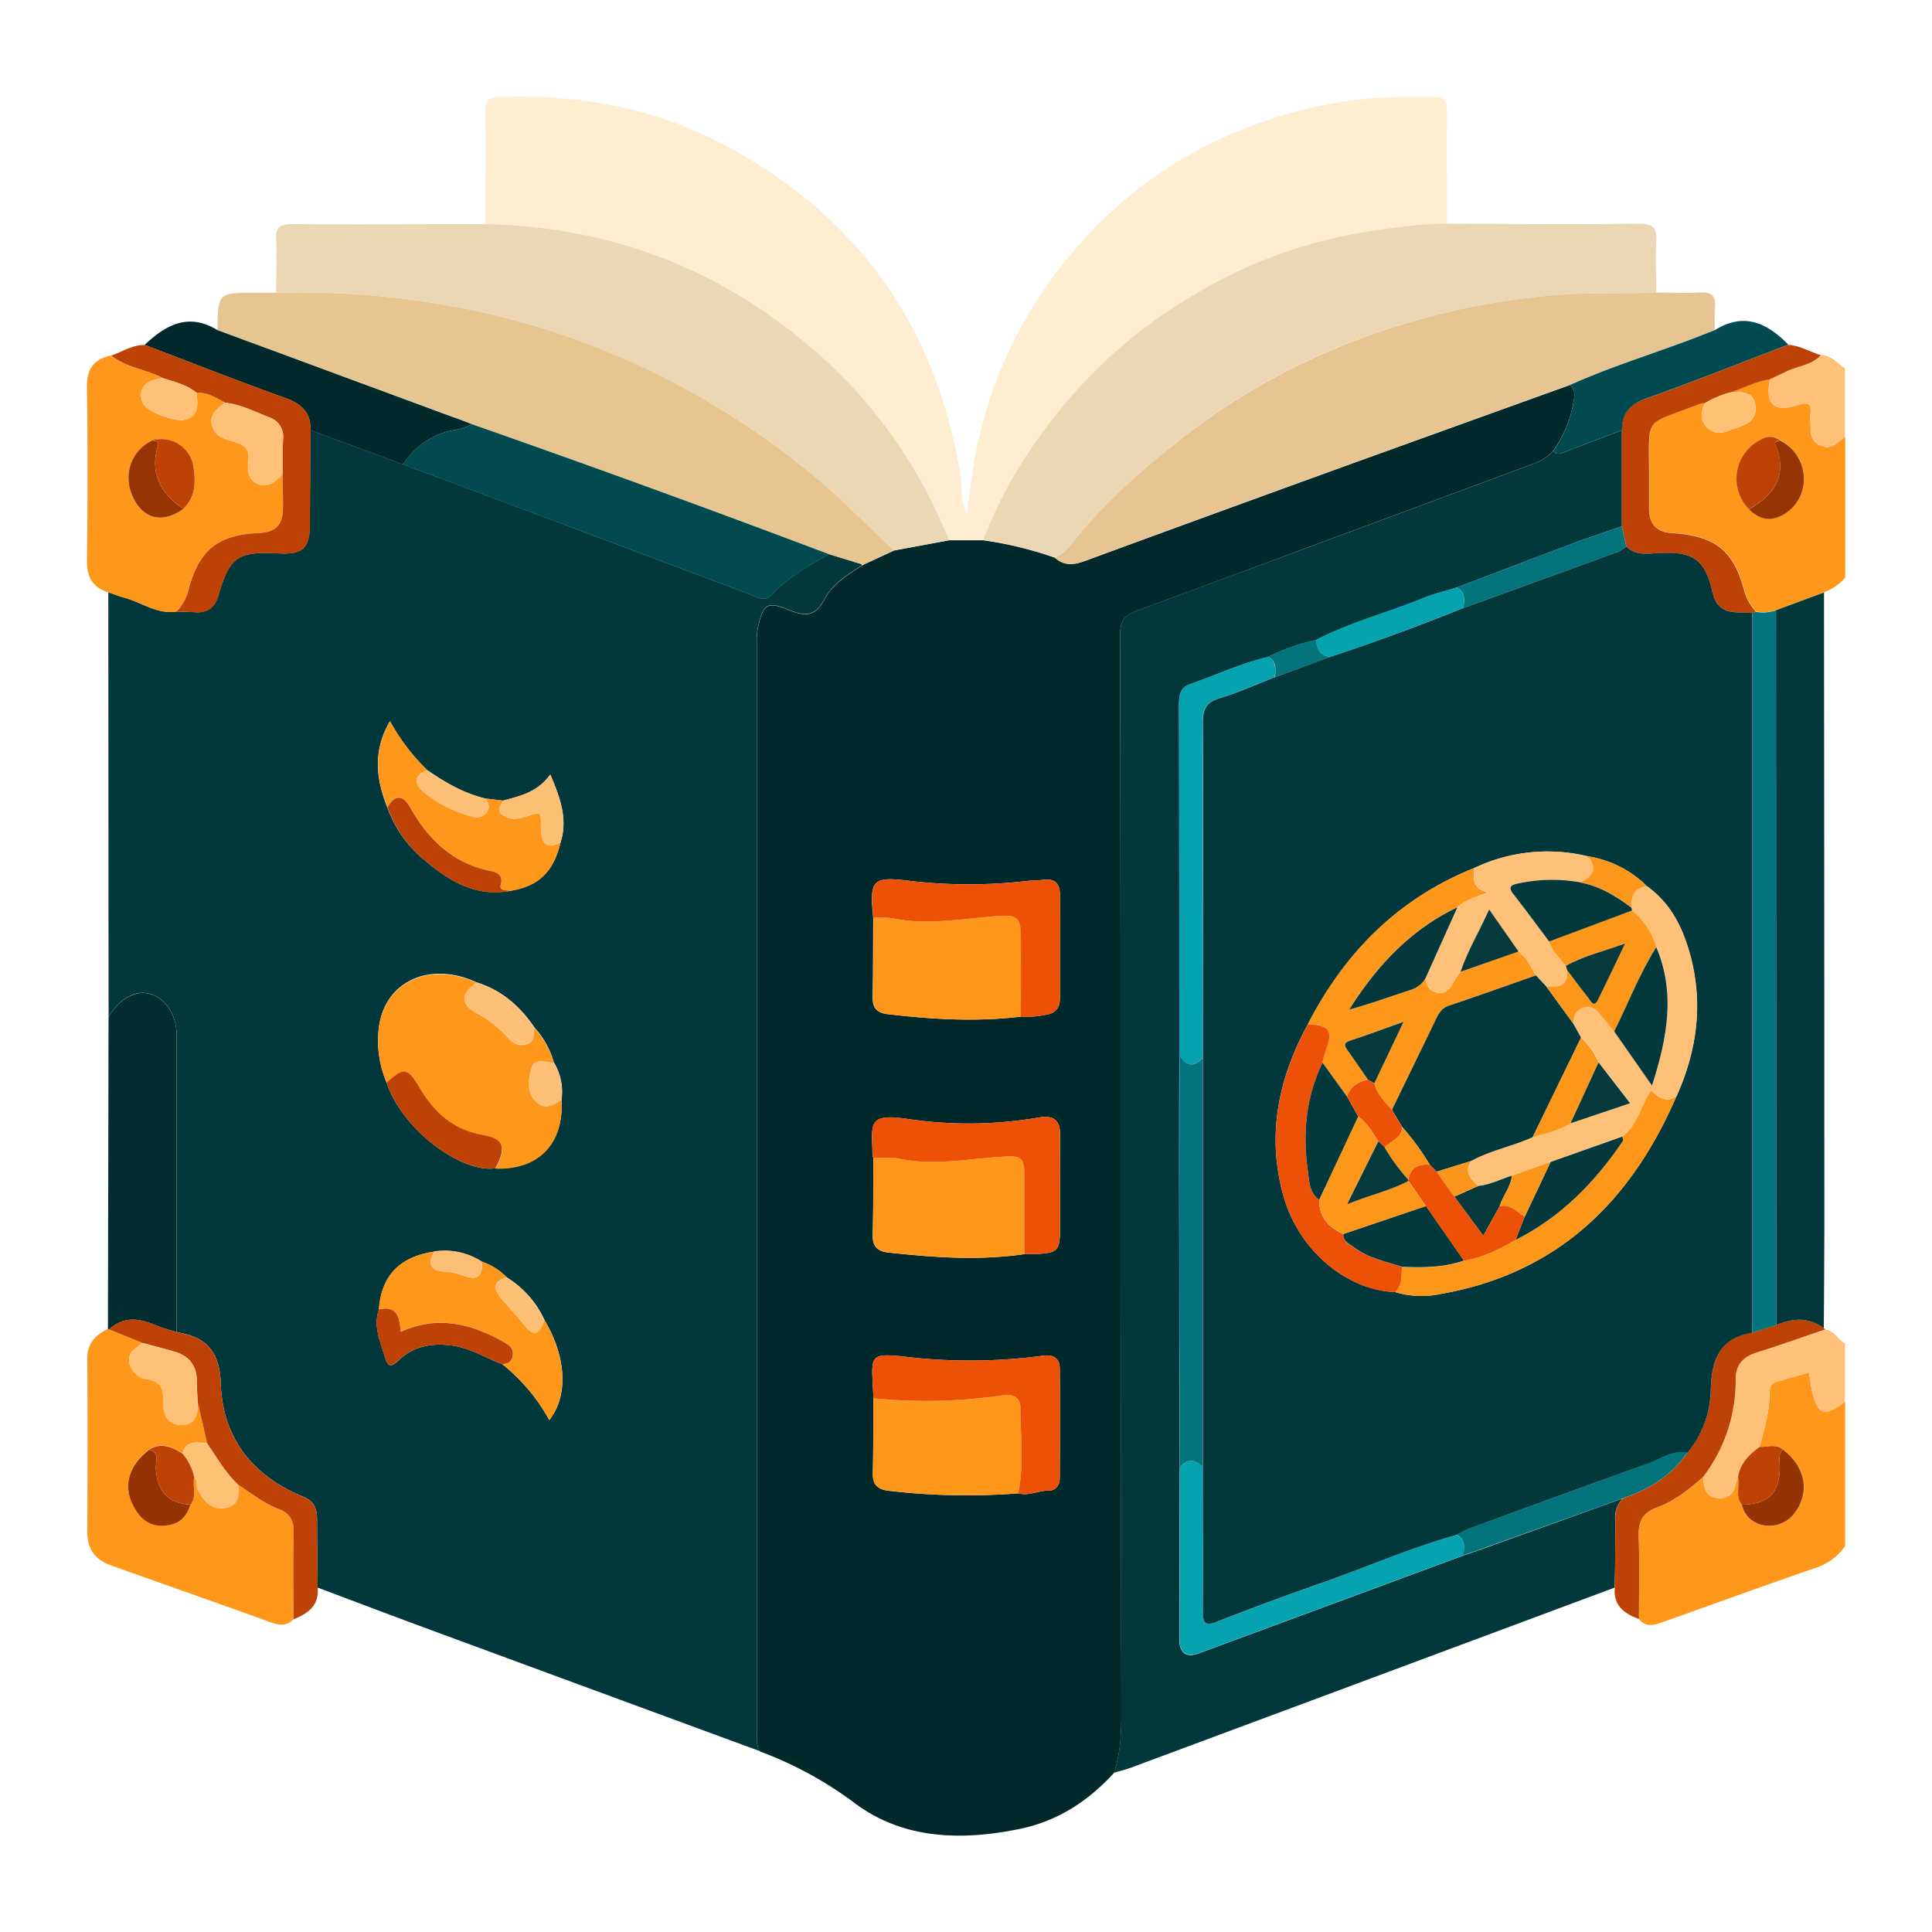 <svg xmlns="http://www.w3.org/2000/svg" viewBox="0 0 500 500"><defs><style>.cls-1{fill:none;}.cls-2{fill:#fe971a;}.cls-3{fill:#fec177;}.cls-4{fill:#02383c;}.cls-5{fill:#01282b;}.cls-6{fill:#feedd0;}.cls-7{fill:#ecd7b5;}.cls-8{fill:#e7c591;}.cls-9{fill:#e7c592;}.cls-10{fill:#022e30;}.cls-11{fill:#be4105;}.cls-12{fill:#014a4f;}.cls-13{fill:#04747c;}.cls-14{fill:#973404;}.cls-15{fill:#fec176;}.cls-16{fill:#963304;}.cls-17{fill:#be4206;}.cls-18{fill:#fdc076;}.cls-19{fill:#fcc075;}.cls-20{fill:#fdc075;}.cls-21{fill:#fcbf75;}.cls-22{fill:#ec5107;}.cls-23{fill:#05a3af;}.cls-24{fill:#05a3ae;}.cls-25{fill:#fd971a;}.cls-26{fill:#fc971b;}.cls-27{fill:#03383c;}.cls-28{fill:#04383c;}.cls-29{fill:#eb5208;}.cls-30{fill:#05393b;}.cls-31{fill:#06393c;}.cls-32{fill:#06393b;}.cls-33{fill:#fb961b;}.cls-34{fill:#f9961b;}.cls-35{fill:#fa951a;}</style></defs><g id="Livello_2" data-name="Livello 2"><g id="Livello_1-2" data-name="Livello 1"><path class="cls-1" d="M440.81,382.21v0l0,0Z"/><path class="cls-1" d="M419.77,387.88s.05.08.08.11l.19-.21h0Z"/><path class="cls-1" d="M223.11,146.32l.27-.17h0l-.46-.15Z"/><path class="cls-2" d="M470.89,115.19c-3-1.56-2.1-4.17-2.39-6.55-.23-1.91,1.4-5.34-3.32-3.78-6.14,2-8.45-.32-7.09-6.74h0c-3.5.52-6.6,2.19-9.89,3.32h0c2.73,0,5.64-.11,6.1,3.51s-2.05,4.85-4.9,5.8c-2.49.82-4.93,2.33-7.42.06-2.11-1.92-1.84-4.15-.78-6.46a2.77,2.77,0,0,0-.87,0c-15.17,5.92-13.42,2.73-13.49,18.58,0,3,0,5.89,0,8.84,0,3.9,2,5.92,6,6.16,11.1.68,16,4.52,18.67,15.09a13.85,13.85,0,0,0,3,5.25h0a10.55,10.55,0,0,0,5.17-.39l12.43-4.6h0a13.88,13.88,0,0,0,5.43-3.79V113.11C475.46,114.34,474,116.79,470.89,115.19Zm-8,17.05c-3.45,2.71-7,2.78-10.26-.5a11.25,11.25,0,0,1,1.31-16.86c2-1.45,4.21-2.72,6.74-.93h0C467.8,117.48,469.06,127.38,462.86,132.24Z"/><path class="cls-2" d="M468.18,355.23c-2.82.79-5.62,1.56-8.4,2.38-1.56.45-1.84,1.72-1.83,3.13,0,4.73-1.41,9.2-2.56,13.73,2.06,0,4.22-.87,6.08.71,6,4.59,7,11.22,2.88,16.51-3.94,5.07-12.21,3.91-13.55-2.28h0c-1.78-2.15-.49-4.72-1-7h0a15.08,15.08,0,0,0-.72,2,3.78,3.78,0,0,1-4.47,3.28c-3.38-.3-3.65-2.86-3.8-5.45h0c-3.63,3.29-7.5,6.29-12.1,8-3.69,1.37-4.74,3.74-4.61,7.49.25,7.1.07,14.21.07,21.32h0c1.94,2.27,4.16,1.46,6.43.65,13-4.64,25.94-9.34,39-13.84a14.85,14.85,0,0,0,7.93-5.76V362.75C471.34,367.49,469.68,366.17,468.18,355.23Z"/><path class="cls-3" d="M472.38,344.09h0c-5.95,2-11.88,4.08-17.86,6-3.4,1.07-5.29,3.29-5.3,6.72a40.9,40.9,0,0,1-8.4,25.41h0v0c.15,2.59.42,5.15,3.8,5.45a3.78,3.78,0,0,0,4.47-3.28,15.08,15.08,0,0,1,.72-2h0c.48-3.61,2.85-5.88,5.59-7.89h0c1.15-4.53,2.56-9,2.56-13.73,0-1.41.27-2.68,1.83-3.13,2.78-.82,5.58-1.59,8.4-2.38,1.5,10.94,3.16,12.26,9.29,7.52v-15.1C475.61,346.7,474.71,344.36,472.38,344.09Z"/><path class="cls-3" d="M471.3,91.86c-2.38,2.61-5.93,2.78-8.88,4.21l-4.33,2.05h0c-1.36,6.42,1,8.77,7.09,6.74,4.72-1.56,3.09,1.87,3.32,3.78.29,2.38-.61,5,2.39,6.55s4.57-.85,6.58-2.08V95.34c-1.94-1.36-3.53-3.35-6.16-3.49Z"/><path class="cls-4" d="M195.85,448.08q0-140.74,0-281.49a18.72,18.72,0,0,1,.25-4c1.39-6.35,2.39-7.12,8.26-4.69,4.3,1.78,6.75,1.46,9.16-3.07,2-3.74,5.9-6.2,9.58-8.54l-.19-.32-8.44-2.59c-5.18,3.06-10.47,5.93-14.65,10.46-2.09,2.27-4.49.39-6.57-.38-13.81-5.09-27.57-10.33-41.35-15.5q-23.78-8.91-47.57-17.78l-24-8.88c-.06,8.12-.1,16.25-.17,24.37,0,6.23-1.8,7.86-8,7.54-10.58-.56-12.71.8-15.61,10.75-1,3.27-2.79,4.67-6.07,4.48-1.62-.09-3.24-.12-4.86-.17h0c-4.85.74-8.72-2.23-13-3.47-1.55-.44-3.06-1-4.59-1.54h0l.07,109.94c2.75-4.72,6.88-7.05,10.68-6,4.08,1.11,6.93,5.48,6.94,10.65v76.84h0a1.78,1.78,0,0,0,.41.17c7.49,1.2,10.74,5.22,11,13.17.49,14.19,8.23,23.92,21.3,29.3,2.82,1.16,3.63,3,3.62,5.84,0,5.9.09,11.8.15,17.7h0c9.08,3.41,18.14,6.85,27.23,10.21q43.63,16.09,87.3,32.14C195.65,451.65,195.85,449.85,195.85,448.08Zm-53.7-80.57A47.71,47.71,0,0,0,130,353.06h0c-4.35-1.62-8.27-4.21-13.09-4.85-5.33-.71-10,.23-13.82,3.9-2,1.92-2.79,1.46-3.46-.87-1.17-4-3.09-8-1.56-12.32.63-8.76,5.31-13.67,14.35-15h0a17.7,17.7,0,0,1,12.28,2.61,16.49,16.49,0,0,1,6.52,4.11h0a25.18,25.18,0,0,1,9.71,11C146.57,351.2,147.16,361.19,142.15,367.51Zm-13.93-65.17h0c-8.77,1.31-24.11-9.92-28.14-22.11A27.59,27.59,0,0,1,98,266.39c1.22-12.2,13-17.87,25.34-12.16,6.46,2,11.27,6.16,15,11.71a22.44,22.44,0,0,1,5,9h0a14.52,14.52,0,0,1,2,9.52C145.94,295.92,139.42,302.73,128.22,302.34ZM145.07,218c-1.87,7.75-5.7,11.38-13.27,12.58a7,7,0,0,1-1.6.22c-8.11.85-14.49-3.26-20.38-8.25A31.14,31.14,0,0,1,100.25,209c-2.91-7.32-3.87-14.57.66-22.34a52.92,52.92,0,0,0,9.67,12.67c4.63,3.21,9.46,6,15,7.33l4.61.55c4.34-1.2,8.85-2.06,12.23-6.75C145,206.53,147,211.94,145.07,218Z"/><path class="cls-5" d="M289.91,163.91c0-3.67,1.64-4.85,4.44-5.89q24.09-8.88,48.14-17.84l54.77-20.32a11.19,11.19,0,0,0,4.7-3.2,29.9,29.9,0,0,0,5.24-12.49c.29-1.47.62-3.27-.89-4.53h0q-29.13,10.49-58.25,21-33.69,12.21-67.33,24.56c-2.9,1.07-5.37,1.27-7.75-.87a96.5,96.5,0,0,0-18.49-4.5h-8.9l-14.2,2.64-8,3.71h0l-.27.17c-3.68,2.34-7.59,4.8-9.58,8.54-2.41,4.53-4.86,4.85-9.16,3.07-5.87-2.43-6.87-1.66-8.26,4.69a18.72,18.72,0,0,0-.25,4q0,140.75,0,281.49c0,1.77-.2,3.57.88,5.16a97.81,97.81,0,0,1,24.74,13.56c12.46,9.17,27.36,9.53,42.29,6.49,9.86-2,17.81-7.18,24.51-14.51,1.74-5.18,1.93-10.4,1.92-15.92C290,349.88,290.05,256.89,289.91,163.91ZM235.71,228a130.48,130.48,0,0,0,30,0c1.47-.16,2.95-.14,4.42-.32,3.17-.37,4.21,1.27,4.2,4.15,0,8.72-.05,17.43,0,26.15,0,2.82-1,4.33-4,4.7a23,23,0,0,1-6.14.41c-11.5,1.43-23,.71-34.42-.62-3.07-.35-4-1.79-3.93-4.62.12-6.78.11-13.57.15-20.36h0C224.94,227.48,225.88,226.78,235.71,228Zm38.56,154.49c0,1.8-.93,3.28-2.88,3.27-2.66,0-5.16,1.46-7.87.71a172.75,172.75,0,0,1-33.49-.66c-2.82-.31-4.21-1.5-4.14-4.51.14-6.47.11-12.94.15-19.42h0c-.39-11.22-2-12,9.74-10.58a143.27,143.27,0,0,0,34.38-.47c2.62-.31,4.08.85,4.11,3.33C274.36,363.6,274.32,373.05,274.27,382.49Zm.08-65.16c0,6.59-.42,7-7,7.23-.73,0-1.47,0-2.2,0-11.77,1.74-23.51.87-35.24-.4-2.8-.31-4.15-1.56-4.06-4.58.19-6.62.13-13.25.17-19.88h0a3.84,3.84,0,0,1-.23-.85C225.72,291,224.2,288,235,289.6a106.85,106.85,0,0,0,33.9-.4c3.79-.64,5.53.72,5.47,4.67C274.27,301.69,274.35,309.51,274.35,317.33Z"/><path class="cls-4" d="M418,393.33a7.18,7.18,0,0,1,1.81-5.34s-.05-.08-.08-.11L383.28,401c-1.52.54-3,1.05-4.57,1.57q-34.23,12.66-68.47,25.32c-3.7,1.37-5-.51-5.05-3.78,0-14.78.08-29.57.13-44.36h0q-.09-35.43-.16-70.86c0-12,0-23.91.06-35.87h0q0-45.44-.08-90.86c0-2.24.32-4.18,2.69-5,6.79-2.41,13.35-5.46,20.39-7.13a50.64,50.64,0,0,1,12.45-4.43c8.8-4.51,18.38-7,27.5-10.71C371,153.69,374,153,377,152.05c10.11-3.84,20.21-7.71,30.34-11.5,4.1-1.54,8.27-2.91,12.41-4.36V111.33c-5,1.91-10.05,3.81-15.06,5.75-1,.4-1.95.64-2.71-.42a11.19,11.19,0,0,1-4.7,3.2l-54.77,20.32Q318.43,149.1,294.35,158c-2.8,1-4.44,2.22-4.44,5.89.14,93,0,186,.28,279,0,5.52-.18,10.74-1.92,15.92,1.54-.46,3.11-.85,4.62-1.41q62.51-23.25,125-46.54C418,405,418.08,399.16,418,393.33Z"/><path class="cls-6" d="M245.59,139.8h8.9c4.45-12.15,11.24-23,19.25-33a130.45,130.45,0,0,1,81.45-47c6.4-.92,12.79-1.88,19.28-1.81h0c0-9.76-.07-19.52,0-29.29,0-2.25-.38-3.52-3.11-3.58-9.9-.22-19.78.12-29.46,2.21C315.49,33,293.4,45.9,276.22,66.92a112.74,112.74,0,0,0-23.61,49.82c-1.08,5.37-1.67,10.79-2.41,16.25-1.67-3.58-1.16-7.4-1.78-11.05q-9.75-57.06-60.7-84.3c-18.18-9.71-37.95-13.28-58.53-12.55-2.69.1-3.6.89-3.57,3.59.1,9.77,0,19.53,0,29.29,30.95.64,58.45,10.6,82.37,30.35A126.78,126.78,0,0,1,245.59,139.8Z"/><path class="cls-7" d="M307.82,77a126.94,126.94,0,0,0-34.08,29.77c-8,10-14.8,20.86-19.25,33a96.5,96.5,0,0,1,18.49,4.5c2.86-1.18,4.5-3.79,6.3-6,7.66-9.29,16.68-17.06,26.07-24.48,19.4-15.35,41.24-25.74,65.06-32a193.24,193.24,0,0,1,31.25-5.32c9-.85,18-.35,27-.74h0c0-4.44-.28-8.89,0-13.31.21-3.5-.92-4.54-4.46-4.51-16.57.17-33.14.05-49.71,0h0c-6.49-.07-12.88.89-19.28,1.81A126,126,0,0,0,307.82,77Z"/><path class="cls-7" d="M126.67,81.22A197.47,197.47,0,0,1,161.87,93a207.78,207.78,0,0,1,48.07,29.59c7.52,6.18,14.32,13.21,21.45,19.86l14.2-2.64A126.78,126.78,0,0,0,208,88.32C184.07,68.57,156.57,58.61,125.62,58c-16.72,0-33.44.11-50.16,0-3.12,0-4.15.95-4,4,.21,4.58,0,9.17,0,13.76h0A220.08,220.08,0,0,1,126.67,81.22Z"/><path class="cls-8" d="M122.1,109.77h0q46.43,16.2,92.38,33.64h0l8.44,2.59.46.15h0l8-3.71c-7.13-6.65-13.93-13.68-21.45-19.86A207.78,207.78,0,0,0,161.87,93a197.47,197.47,0,0,0-35.2-11.77,220.08,220.08,0,0,0-55.24-5.46h0l-5.33,0c-9.7,0-9.7,0-9.81,9.64l60.45,22.28C118.53,108.38,120.31,109.08,122.1,109.77Z"/><path class="cls-9" d="M370.41,81.82c-23.82,6.29-45.66,16.68-65.06,32-9.39,7.42-18.41,15.19-26.07,24.48-1.8,2.19-3.44,4.8-6.3,6,2.38,2.14,4.85,1.94,7.75.87q33.61-12.41,67.33-24.56,29.12-10.55,58.25-21c11.26-5.11,23.15-8.55,34.63-13.09l2.88-1.14h0a50.33,50.33,0,0,1,0-5.76c.36-3.23-1.06-4.08-4.06-3.91-3.69.22-7.39,0-11.08,0h0c-9,.39-18-.11-27,.74A193.24,193.24,0,0,0,370.41,81.82Z"/><path class="cls-2" d="M76,396.63c.08-3.12-1-5-3.88-6.09-3.88-1.47-7.11-4-10.51-6.31.27,2.78.19,5.44-3.33,6-3.69.62-5.56-1.86-7.08-4.62-.53-1,.09-2.37-.91-3.27h0c-.52,2.32.79,4.9-1,7h0c-1,3.54-3.34,5.31-7.05,5.45-4,.16-6.3-2.31-7.86-5.43-2.57-5.12-.91-10.26,4.25-14.25h0c3.12-1.93,5.88-.73,8.59,1,1-3.62,3.88-2.71,6.41-2.59q-1.23-5.4-2.45-10.79h0c.13,3.25-.56,6.22-4.51,6.05-3.49-.16-4.51-3.1-4.41-6,.1-3.22-.54-5.29-4.2-5.84a5.35,5.35,0,0,1-4.58-4.26c-.51-2.65,1.67-3.82,3.45-5.12l-8.67-3.5h0l-.31-.15h0c-3.23,1.6-5.41,3.72-5.37,7.78.13,14.9.1,29.8,0,44.7,0,4.44,2,7.26,6.09,8.71,13.85,4.94,27.73,9.83,41.58,14.81,2.12.77,4,.91,5.68-.81h0C75.93,411.61,75.8,404.12,76,396.63Z"/><path class="cls-2" d="M45.65,158.3h0a13.19,13.19,0,0,0,3.21-6.13c2.76-9.94,7.78-13.77,18-14.21,4.31-.19,6.2-2,6.32-6.26.08-3-.07-5.92-.11-8.87-1.83,1.7-3.6,3.7-6.49,2.34-2.7-1.26-2.54-3.82-2.27-6.13.41-3.47-1.91-4.21-4.38-4.89s-4.53-1.65-5.11-4.28c-.62-2.81,1.59-4.15,3.36-5.66-2.31-1.24-4.52-2.74-7.32-2.53.24,2.79.88,5.8-2.84,6.9-2.74.82-10.11-2.09-11.05-4.25-1.5-3.43.52-6,5.13-6.46-4.31-2.31-9.46-2.69-13.41-5.84h0c-4.46.9-6.24,3.53-6.18,8.16q.29,22.36,0,44.73c-.07,4.35,1.38,7.07,5.49,8.37h0c1.53.52,3,1.1,4.59,1.54C36.93,156.07,40.8,159,45.65,158.3ZM39.47,114a2.11,2.11,0,0,1,1.37-.3,8.37,8.37,0,0,1,9.21,7c.59,3.92.66,7.93-2.61,11-4.83,3.54-9.57,2.89-12.34-1.7C31.45,123.94,33.34,117,39.47,114Z"/><path class="cls-10" d="M28.24,344.07h0c3.76-3.48,7.83-2.93,12.09-1.05a48.71,48.71,0,0,0,5.38,1.69h0V267.87c0-5.17-2.86-9.54-6.94-10.65-3.8-1-7.93,1.29-10.68,6q-.07,40.35-.16,80.68h0Z"/><path class="cls-5" d="M80.36,111.33h0l24,8.88a19.54,19.54,0,0,1,12.85-8.85,15,15,0,0,0,4.91-1.59h0c-1.79-.69-3.57-1.39-5.36-2L56.29,85.44c-7.48-4.59-13.37-1.38-18.86,3.82C49.61,93.89,61.74,98.67,74,103.07,78.19,104.57,80.42,106.9,80.36,111.33Z"/><path class="cls-11" d="M50.9,101.68h0c2.8-.21,5,1.29,7.32,2.53,4.13.44,7.79,2.4,11.6,3.84a5.23,5.23,0,0,1,3.44,5.56c-.13,3.07-.1,6.15-.15,9.22h0c0,3,.19,5.91.11,8.87-.12,4.27-2,6.07-6.32,6.26-10.26.44-15.28,4.27-18,14.21a13.19,13.19,0,0,1-3.21,6.13h0c1.62,0,3.24.08,4.86.17,3.28.19,5.11-1.21,6.07-4.48,2.9-10,5-11.31,15.61-10.75,6.2.32,8-1.31,8-7.54.07-8.12.11-16.25.17-24.37h0c.06-4.43-2.17-6.76-6.36-8.26-12.26-4.4-24.39-9.18-36.57-13.81-3.19,0-5.83,1.76-8.7,2.77h0c3.95,3.15,9.1,3.53,13.41,5.84C45.19,98.84,48.36,99.54,50.9,101.68Z"/><path class="cls-11" d="M419.73,111.33v24.86l1.17,5.26h0c2.4,2.39,5.37,1.85,8.32,1.69,8.77-.47,12,1.46,13.94,10,1.47,6.48,6.18,5.05,10.33,5.52l.95-.34h0a13.85,13.85,0,0,1-3-5.25c-2.67-10.57-7.57-14.41-18.67-15.09-3.93-.24-5.91-2.26-6-6.16,0-2.95,0-5.89,0-8.84.07-15.85-1.68-12.66,13.49-18.58a2.77,2.77,0,0,1,.87,0,24.88,24.88,0,0,1,7-2.91h0c3.29-1.13,6.39-2.8,9.89-3.32h0l4.33-2.05c2.95-1.43,6.5-1.6,8.88-4.21h0c-2.85-.84-5.45-2.53-8.53-2.66-12.21,4.66-24.35,9.49-36.66,13.89C421.89,104.59,419.67,106.88,419.73,111.33Z"/><path class="cls-12" d="M440.94,86.55c-11.48,4.54-23.37,8-34.63,13.09h0c1.51,1.26,1.18,3.06.89,4.53A29.9,29.9,0,0,1,402,116.66c.76,1.06,1.67.82,2.71.42,5-1.94,10-3.84,15.06-5.75-.06-4.45,2.16-6.74,6.38-8.25,12.31-4.4,24.45-9.23,36.66-13.89-5.45-5.6-11.45-8.46-18.95-3.78h0Z"/><path class="cls-11" d="M424.08,397.69c-.13-3.75.92-6.12,4.61-7.49,4.6-1.71,8.47-4.71,12.1-8l0,0h0a40.9,40.9,0,0,0,8.4-25.41c0-3.43,1.9-5.65,5.3-6.72,6-1.88,11.91-4,17.86-6h0a.79.79,0,0,0-.38-.32c-3.93-3-8.08-2.59-12.33-.81h0l-6.15,1.92h0c-8.57,1.32-10.51,7.15-10.72,14.8a26,26,0,0,1-6,16.17h0c-4.08,6.07-10,9.62-16.72,11.93h0l-.19.21a7.18,7.18,0,0,0-1.81,5.34c0,5.83-.08,11.67-.13,17.5-.46,4.67,2.39,6.8,6.24,8.18h0C424.15,411.9,424.33,404.79,424.08,397.69Z"/><path class="cls-11" d="M78.43,387.35c-13.07-5.38-20.81-15.11-21.3-29.3-.27-7.95-3.52-12-11-13.17a1.78,1.78,0,0,1-.41-.17h0A48.71,48.71,0,0,1,40.33,343c-4.26-1.88-8.33-2.43-12.09,1.05h0l8.67,3.5c2.83.78,5.68,1.48,8.49,2.33,3.7,1.13,5.52,3.69,5.55,7.57,0,1.77.14,3.54.21,5.31h0q1.23,5.4,2.45,10.79c2.52,3.66,4.7,7.58,8,10.66h0c3.4,2.28,6.63,4.84,10.51,6.31,2.83,1.07,4,3,3.88,6.09-.19,7.49-.06,15-.06,22.47h0c3.75-1.47,6.7-3.55,6.27-8.21h0c-.06-5.9-.18-11.8-.15-17.7C82.06,390.4,81.25,388.51,78.43,387.35Z"/><path class="cls-4" d="M472,343.77c.05-8.58.14-17.16.14-25.74q0-82.35-.09-164.71h0l-12.43,4.6q0,92.52.05,185C463.91,341.18,468.06,340.75,472,343.77Z"/><path class="cls-13" d="M453.49,158.65h0q0,93.12,0,186.23h0l6.15-1.92h0q0-92.52-.05-185a10.55,10.55,0,0,1-5.17.39h0Z"/><path class="cls-11" d="M459.42,114.84c-.24-.57.66-.79,1.23-.89h0c-2.53-1.79-4.73-.52-6.74.93a11.25,11.25,0,0,0-1.31,16.86C459.43,128,462.74,122.76,459.42,114.84Z"/><path class="cls-14" d="M460.65,114h0c-.57.1-1.47.32-1.23.89,3.32,7.92,0,13.11-6.82,16.9,3.27,3.28,6.81,3.21,10.26.5C469.06,127.38,467.8,117.48,460.65,114Z"/><path class="cls-15" d="M441.2,104.35c-1.06,2.31-1.33,4.54.78,6.46,2.49,2.27,4.93.76,7.42-.06,2.85-1,5.35-2.29,4.9-5.8s-3.37-3.55-6.1-3.51h0A24.88,24.88,0,0,0,441.2,104.35Z"/><path class="cls-16" d="M460.62,379.78c-.13,6.69-2.95,9.5-9.82,9.63h0c1.34,6.19,9.61,7.35,13.55,2.28,4.1-5.29,3.1-11.92-2.88-16.51C460,376.5,460.65,378.23,460.62,379.78Z"/><path class="cls-11" d="M450.8,389.41h0c6.87-.13,9.69-2.94,9.82-9.63,0-1.55-.59-3.28.85-4.6-1.86-1.58-4-.68-6.08-.71h0c-2.74,2-5.11,4.28-5.59,7.89h0C450.31,384.69,449,387.26,450.8,389.41Z"/><path class="cls-12" d="M214.48,143.41q-46-17.4-92.38-33.64h0a15,15,0,0,1-4.91,1.59,19.54,19.54,0,0,0-12.85,8.85q23.78,8.9,47.57,17.78c13.78,5.17,27.54,10.41,41.35,15.5,2.08.77,4.48,2.65,6.57.38,4.18-4.53,9.47-7.4,14.65-10.46Z"/><path class="cls-2" d="M138.92,285.26c-2.71-2.42-2.16-5.87-1.4-8.73S141.2,275,143.3,275a22.44,22.44,0,0,0-5-9c-.22,1.68.12,3.68-2.17,4.29-1.92.51-3.37-.27-4.65-1.69a29.2,29.2,0,0,0-7.83-6.26c-4.53-2.47-4.58-4.75-.32-8h0c-12.31-5.71-24.12,0-25.34,12.16a27.59,27.59,0,0,0,2.13,13.84c4.39-4.1,5.49-3.92,8.54,1.3,3.73,6.39,8.75,10.93,16.39,12.23,5.43.92,6.12,3.16,3.21,8.58,11.2.39,17.72-6.42,17.08-17.86C143.32,286,141.14,287.24,138.92,285.26Z"/><path class="cls-2" d="M135.74,343c-1.91-2.44-4-4.67-6.05-7s-2.11-4.47,1.49-5.42h0a16.49,16.49,0,0,0-6.52-4.11c.43,4.05-1.34,5-4.94,3.61a16.11,16.11,0,0,0-4.63-1c-3.93-.24-4.41-2.1-2.71-5.18h0c-9,1.36-13.72,6.27-14.35,15,4.77-1.24,5.37,2.05,5.67,5.75,9.64-4.37,18.34-2.07,26.76,2.7,1.2.67,2.3,1.36,2.28,2.95,0,1.84-1.07,2.62-2.78,2.74h0a47.71,47.71,0,0,1,12.19,14.45c5-6.32,4.42-16.31-1.26-25.88C139.59,345.5,138.09,346,135.74,343Z"/><path class="cls-2" d="M140,214.86c-.1-1.44.33-2.94-.49-4.37-3.21.26-6.45,2.87-9.63.28-1.3-1.06-.25-2.43.35-3.59h0l-4.61-.55c.94,1.31,1.35,2.59,0,3.94a3.2,3.2,0,0,1-3.61.68,33.05,33.05,0,0,1-12.15-6.09c-2.67-2.25-3-4.36.77-5.86h0a52.92,52.92,0,0,1-9.67-12.67c-4.53,7.77-3.57,15-.66,22.34,1.9-3.35,4-3.29,5.82-.07,4.8,8.36,11.15,14.62,21,16.53,1.55.29,3.13,1.1,2.51,3.36-.57,2.08,1.36,1.32,2.18,1.83-.54.09-1.07.17-1.6.22a7,7,0,0,0,1.6-.22c7.57-1.2,11.4-4.83,13.27-12.58C141.57,219.87,140.19,218.31,140,214.86Z"/><path class="cls-11" d="M125,293.76c-7.64-1.3-12.66-5.84-16.39-12.23-3.05-5.22-4.15-5.4-8.54-1.3,4,12.19,19.37,23.42,28.14,22.11h0C131.13,296.92,130.44,294.68,125,293.76Z"/><path class="cls-17" d="M132.74,350.32c0-1.59-1.08-2.28-2.28-2.95-8.42-4.77-17.12-7.07-26.76-2.7-.3-3.7-.9-7-5.67-5.75-1.53,4.36.39,8.29,1.56,12.32.67,2.33,1.44,2.79,3.46.87,3.84-3.67,8.49-4.61,13.82-3.9,4.82.64,8.74,3.23,13.09,4.85h0C131.67,352.94,132.72,352.16,132.74,350.32Z"/><path class="cls-17" d="M129.62,228.79c.62-2.26-1-3.07-2.51-3.36-9.89-1.91-16.24-8.17-21-16.53-1.85-3.22-3.92-3.28-5.82.07a31.14,31.14,0,0,0,9.57,13.62c5.89,5,12.27,9.1,20.38,8.25.53-.05,1.06-.13,1.6-.22C131,230.11,129.05,230.87,129.62,228.79Z"/><path class="cls-18" d="M123.61,262.28a29.2,29.2,0,0,1,7.83,6.26c1.28,1.42,2.73,2.2,4.65,1.69,2.29-.61,1.95-2.61,2.17-4.29-3.7-5.55-8.51-9.69-15-11.71h0C119,257.53,119.08,259.81,123.61,262.28Z"/><path class="cls-19" d="M130.19,207.18h0c-.6,1.16-1.65,2.53-.35,3.59,3.18,2.59,6.42,0,9.63-.28.82,1.43.39,2.93.49,4.37.23,3.45,1.61,5,5.11,3.18,1.9-6.1-.07-11.51-2.65-17.61C139,205.12,134.53,206,130.19,207.18Z"/><path class="cls-18" d="M109.81,205.16A33.05,33.05,0,0,0,122,211.25a3.2,3.2,0,0,0,3.61-.68c1.36-1.35,1-2.63,0-3.94-5.54-1.33-10.37-4.12-15-7.33h0C106.82,200.8,107.14,202.91,109.81,205.16Z"/><path class="cls-20" d="M129.69,336c2.06,2.28,4.14,4.51,6.05,7,2.35,3,3.85,2.52,5.15-1.35a25.18,25.18,0,0,0-9.71-11h0C127.58,331.56,127.5,333.62,129.69,336Z"/><path class="cls-18" d="M143.3,275h0c-2.1,0-5-1.26-5.78,1.57s-1.31,6.31,1.4,8.73c2.22,2,4.4.77,6.38-.78A14.52,14.52,0,0,0,143.3,275Z"/><path class="cls-21" d="M115.09,329.07a16.11,16.11,0,0,1,4.63,1c3.6,1.35,5.37.44,4.94-3.61a17.7,17.7,0,0,0-12.28-2.61h0C110.68,327,111.16,328.83,115.09,329.07Z"/><path class="cls-2" d="M258.93,299.39c-8.73.55-17.47,2.33-26.29.46-2.11-.45-4.39-.13-6.6-.16h0c0,6.63,0,13.26-.17,19.88-.09,3,1.26,4.27,4.06,4.58,11.73,1.27,23.47,2.14,35.24.4,0-6.62,0-13.23,0-19.85C265.12,299.23,264.31,299.05,258.93,299.39Z"/><path class="cls-2" d="M264.24,241.83c0-4.48-1.33-5.08-5.64-4.78-9.21.65-18.41,2.5-27.7.58a27.06,27.06,0,0,0-4.86-.13h0c0,6.79,0,13.58-.15,20.36,0,2.83.86,4.27,3.93,4.62,11.47,1.33,22.92,2,34.42.62C264.24,256,264.29,248.92,264.24,241.83Z"/><path class="cls-2" d="M264.07,364c0-2.14-2-3.31-4.18-2.95a137,137,0,0,1-33.85.83h0c0,6.48,0,12.95-.15,19.42-.07,3,1.32,4.2,4.14,4.51a172.75,172.75,0,0,0,33.49.66C265.07,379,264.08,371.49,264.07,364Z"/><path class="cls-22" d="M270.16,350.83a143.27,143.27,0,0,1-34.38.47c-11.72-1.41-10.13-.64-9.74,10.58h0a137,137,0,0,0,33.85-.83c2.22-.36,4.18.81,4.18,2.95,0,7.49,1,15-.55,22.47,2.71.75,5.21-.72,7.87-.71,1.95,0,2.87-1.47,2.88-3.27.05-9.44.09-18.89,0-28.33C274.24,351.68,272.78,350.52,270.16,350.83Z"/><path class="cls-22" d="M268.9,289.2a106.85,106.85,0,0,1-33.9.4c-10.8-1.65-9.28,1.37-9.19,9.24a3.84,3.84,0,0,0,.23.85h0c2.21,0,4.49-.29,6.6.16,8.82,1.87,17.56.09,26.29-.46,5.38-.34,6.19-.16,6.21,5.31,0,6.62,0,13.23,0,19.85.73,0,1.47,0,2.2,0,6.56-.23,7-.64,7-7.23,0-7.82-.08-15.64,0-23.46C274.43,289.92,272.69,288.56,268.9,289.2Z"/><path class="cls-22" d="M226,237.5a27.06,27.06,0,0,1,4.86.13c9.29,1.92,18.49.07,27.7-.58,4.31-.3,5.6.3,5.64,4.78.05,7.09,0,14.18,0,21.27a23,23,0,0,0,6.14-.41c3-.37,4-1.88,4-4.7-.06-8.72,0-17.43,0-26.15,0-2.88-1-4.52-4.2-4.15-1.47.18-2.95.16-4.42.32a130.48,130.48,0,0,1-30,0c-9.83-1.22-10.77-.52-9.67,9.5Z"/><path class="cls-23" d="M377,397.23h0c-11.83,3.26-23.05,8.24-34.59,12.3q-13.78,4.85-27.4,10.15c-3.2,1.25-3.72.29-3.7-2.71.08-12.43,0-24.85,0-37.28h0c-2-2.11-4-2.31-5.94,0h0c-.05,14.79-.14,29.58-.13,44.36,0,3.27,1.35,5.15,5.05,3.78q34.23-12.68,68.47-25.32C378.94,400.5,379.32,398.42,377,397.23Z"/><path class="cls-23" d="M311.24,273.84h0c0-28.91.13-57.83,0-86.74,0-3.46.78-5.31,4.28-6.38,4.9-1.5,9.62-3.62,14.42-5.48h0c0-1.94.63-4.1-1.74-5.27-7,1.67-13.6,4.72-20.39,7.13-2.37.84-2.69,2.78-2.69,5q.08,45.44.08,90.86h0C306.85,275.9,308.83,276.36,311.24,273.84Z"/><path class="cls-13" d="M311.26,379.69h0q0-52.92,0-105.85h0c-2.41,2.52-4.39,2.06-6-.86h0c0,12-.08,23.91-.06,35.87q0,35.43.16,70.86h0C307.29,377.38,309.27,377.58,311.26,379.69Z"/><path class="cls-13" d="M426.47,378.75c-15.62,5.6-31.2,11.33-46.78,17a20.05,20.05,0,0,0-2.7,1.44c2.33,1.19,1.95,3.27,1.72,5.3,1.52-.52,3.05-1,4.57-1.57l36.49-13.08.27-.1h0c6.76-2.31,12.64-5.86,16.72-11.93h0C432.87,375.19,429.81,377.55,426.47,378.75Z"/><path class="cls-13" d="M378.75,157.35h0q20-7.24,39.93-14.5a12.63,12.63,0,0,0,2.21-1.4h0l-1.17-5.26c-4.14,1.45-8.31,2.82-12.41,4.36-10.13,3.79-20.23,7.66-30.34,11.5C379.36,153.22,378.89,155.33,378.75,157.35Z"/><path class="cls-24" d="M344.26,170h0q17.43-5.82,34.49-12.67h0c.14-2,.61-4.13-1.77-5.3-2.94.91-6,1.64-8.81,2.78-9.12,3.68-18.7,6.2-27.5,10.71C340.55,168.09,341.68,169.63,344.26,170Z"/><path class="cls-13" d="M330,175.24h0l14.3-5.21c-2.58-.4-3.71-1.94-3.59-4.49A50.64,50.64,0,0,0,328.22,170C330.59,171.14,330,173.3,330,175.24Z"/><path class="cls-3" d="M33.46,352.69A5.35,5.35,0,0,0,38,357c3.66.55,4.3,2.62,4.2,5.84-.1,2.94.92,5.88,4.41,6,4,.17,4.64-2.8,4.51-6.05h0c-.07-1.77-.2-3.54-.21-5.31,0-3.88-1.85-6.44-5.55-7.57-2.81-.85-5.66-1.55-8.49-2.33C35.13,348.87,33,350,33.46,352.69Z"/><path class="cls-16" d="M40.33,379.85c-.08-1.64,1.17-4-1.72-4.67-5.16,4-6.82,9.13-4.25,14.25,1.56,3.12,3.83,5.59,7.86,5.43,3.71-.14,6-1.91,7.05-5.45h0C43.43,389,40.63,385.92,40.33,379.85Z"/><path class="cls-15" d="M47.2,376.16a13.85,13.85,0,0,1,3.08,6.2h0c1,.9.38,2.29.91,3.27,1.52,2.76,3.39,5.24,7.08,4.62,3.52-.59,3.6-3.25,3.33-6h0c-3.29-3.08-5.47-7-8-10.66C51.08,373.45,48.22,372.54,47.2,376.16Z"/><path class="cls-11" d="M47.2,376.16c-2.71-1.71-5.47-2.91-8.59-1h0c2.89.68,1.64,3,1.72,4.67.3,6.07,3.1,9.17,8.94,9.56h0c1.8-2.14.49-4.72,1-7h0A13.85,13.85,0,0,0,47.2,376.16Z"/><path class="cls-3" d="M73.26,113.61a5.23,5.23,0,0,0-3.44-5.56c-3.81-1.44-7.47-3.4-11.6-3.84-1.77,1.51-4,2.85-3.36,5.66.58,2.63,2.72,3.62,5.11,4.28s4.79,1.42,4.38,4.89c-.27,2.31-.43,4.87,2.27,6.13,2.89,1.36,4.66-.64,6.49-2.34h0C73.16,119.76,73.13,116.68,73.26,113.61Z"/><path class="cls-14" d="M47.44,131.69c-5.81-4-8.79-9.2-6.53-16.48.29-.94-.74-1.07-1.44-1.25a8.18,8.18,0,0,1,1.37-.3,2.11,2.11,0,0,0-1.37.3c-6.13,3-8,10-4.37,16C37.87,134.58,42.61,135.23,47.44,131.69Z"/><path class="cls-11" d="M40.91,115.21c-2.26,7.28.72,12.43,6.53,16.48,3.27-3.11,3.2-7.12,2.61-11a8.37,8.37,0,0,0-9.21-7,8.18,8.18,0,0,0-1.37.3C40.17,114.14,41.2,114.27,40.91,115.21Z"/><path class="cls-3" d="M42.14,97.87c-4.61.49-6.63,3-5.13,6.46.94,2.16,8.31,5.07,11.05,4.25,3.72-1.1,3.08-4.11,2.84-6.9h0C48.36,99.54,45.19,98.84,42.14,97.87Z"/><path class="cls-4" d="M368.84,253.31l.06,0a.13.13,0,0,0,0-.06A.35.35,0,0,1,368.84,253.31Z"/><path class="cls-4" d="M453.49,158.65c-4.15-.47-8.86,1-10.33-5.52-1.93-8.53-5.17-10.46-13.94-10-3,.16-5.92.7-8.32-1.69h0a12.63,12.63,0,0,1-2.21,1.4q-19.95,7.28-39.93,14.5h0Q361.7,164.22,344.26,170h0L330,175.24h0c-4.8,1.86-9.52,4-14.42,5.48-3.5,1.07-4.29,2.92-4.28,6.38.11,28.91,0,57.83,0,86.74h0q0,52.92,0,105.85h0c0,12.43.12,24.85,0,37.28,0,3,.5,4,3.7,2.71q13.61-5.32,27.4-10.15c11.54-4.06,22.76-9,34.59-12.3h0a20.05,20.05,0,0,1,2.7-1.44c15.58-5.71,31.16-11.44,46.78-17,3.34-1.2,6.4-3.56,10.28-2.89h0a26,26,0,0,0,6-16.17c.21-7.65,2.15-13.48,10.72-14.8h0q0-93.12,0-186.23Zm-19.61,125C422.1,311,403,329.62,372.8,334.88a23.29,23.29,0,0,1-11.82-.52c-12.63-.5-25-10.9-28.88-25.05-4.31-15.59-1.25-30.32,6.41-44.28h0c9.56-18.6,23.47-32.56,43.1-40.42h0a44.08,44.08,0,0,1,29.28-3,27.84,27.84,0,0,1,15.38,7.77h0c6.43,4.64,9.53,11.32,11.39,18.74C440.74,260.43,439,272.25,433.88,283.7Z"/><path class="cls-2" d="M343.16,271.65a31.43,31.43,0,0,0-.9,3.33h0l6.37,8.78c.84-2.63,2.88-3.78,5.39-4.37h0c-1.76-2.54-3.49-5.09-5.28-7.61-.84-1.19-1.07-1.91.72-2.49,4.29-1.39,8.51-3,13.79-4.87-2.83,6-5.19,10.93-7.56,15.9.62,2.89,2.79,4.75,4.54,6.9h0c3.78-7.78,7.59-15.56,11.34-23.36.78-1.61,1.55-3,3.49-3.64,7.51-2.5,15-5.18,22.44-7.8-1.29-2.22-2.39-4.58-4.53-6.18h0L378,251.49a23.88,23.88,0,0,0-1.68,2.47c-.85,1.61-1.8,3.12-3.86,3-2.23-.14-3.21-1.66-3.6-3.67l-.06,0a7,7,0,0,1-4.07,3c-5.16,1.69-10.25,3.57-15.61,5,7.11-11.24,15.84-20.66,28-26.46,2-1.73,4.53-2.63,7.89-3.88-4.24-1.06-3.57-3.8-3.45-6.33h0c-19.63,7.86-33.54,21.82-43.1,40.42h0C344.06,265.27,345.07,266.73,343.16,271.65Z"/><path class="cls-3" d="M426.27,229.37h0c-3.36.36-4.13,2.62-4,5.51h0a4.45,4.45,0,0,1,.12.73,18.79,18.79,0,0,1,6.3,9.45h0c5,11.82,2.89,23.38-1.11,35.84l-9.78-14c-1.09-1.34-2.17-2.69-3.29-4s-2.28-2.75-4.34-2.26-2.89,2.18-2.94,4.24l2,3.6h0a18,18,0,0,1,4.56,6.42h0l8.17,10.57-15.42,5.19c-3,1.89-6.45,2.68-9.83,3.6-5.21,2.35-10.92,3.44-16,6.2h0c-1.77,2.87-.08,4.69,1.95,6.41,3.08-.28,5.79-1.77,8.68-2.66h0l10-3.53h0l18.59-6.58c3.94-3,4.72-7.94,7.46-12,1.9,1.84,3.88,3.41,6.53,1.55,5.15-11.45,6.86-23.27,3.78-35.59C435.8,240.69,432.7,234,426.27,229.37Z"/><path class="cls-25" d="M427.35,282.15c-2.74,4.05-3.52,9-7.46,12,0,.39.28.9.12,1.14C412.75,306,403.94,315,392.21,320.9h0c-4.18,2.44-8.5,4.56-13.34,5.38-5.21,1.81-10.6,1.86-16,1.62-.27,2.26.2,4.73-1.88,6.46h0a23.29,23.29,0,0,0,11.82.52c30.2-5.26,49.3-23.88,61.08-51.18C431.23,285.56,429.25,284,427.35,282.15Z"/><path class="cls-3" d="M385.06,230.94c-3.36,1.25-5.85,2.15-7.89,3.88l-8.28,18.41h0a.13.13,0,0,1,0,.06c.39,2,1.37,3.53,3.6,3.67,2.06.12,3-1.39,3.86-3a23.88,23.88,0,0,1,1.68-2.47c1.75-5.43,4.73-10.27,7.32-16.12L393,246.25h0c2.14,1.6,3.24,4,4.53,6.18l2.7,2.88c3.13.28,5.74-.11,5.36-4.25h0c-.09-.36-.19-.73-.29-1.09-1.58-2-3.57-3.75-4.35-6.31h0c-3.08-4.09-6.12-8.22-9.27-12.26-1.54-2-.39-2.42,1.32-2.76a41.36,41.36,0,0,1,16.14-.25h0c3-1.64,4.65-3.61,1.78-6.78h0a44.08,44.08,0,0,0-29.28,3h0C381.49,227.14,380.82,229.88,385.06,230.94Z"/><path class="cls-22" d="M362.86,327.9c-4.23-1.43-8.7-2.27-12.37-5-1.21-.92-2.95-1.47-2.81-3.5h0c-3.77-1.76-6.34-4.37-6.26-8.85h0c-2.64-1.85-2.57-4.9-2.95-7.53-1.37-9.65-.49-19.06,3.79-28h0a31.43,31.43,0,0,1,.9-3.33c1.91-4.92.9-6.38-4.65-6.62h0c-7.66,14-10.72,28.69-6.41,44.28,3.91,14.15,16.25,24.55,28.88,25.05h0C363.06,332.63,362.59,330.16,362.86,327.9Z"/><path class="cls-26" d="M409.11,228.38h0c5,1,9.16,3.49,13.12,6.5h0c-.09-2.89.68-5.15,4-5.51h0a27.84,27.84,0,0,0-15.38-7.77h0C413.76,224.77,412.09,226.74,409.11,228.38Z"/><path class="cls-4" d="M400.2,255.31h0l-2.7-2.88c-7.48,2.62-14.93,5.3-22.44,7.8-1.94.65-2.71,2-3.49,3.64-3.75,7.8-7.56,15.58-11.34,23.36h0l2.67,4.44a67.65,67.65,0,0,1,7.14,9.76l1.73,1.8h0l8.89-2.73h0c5-2.76,10.76-3.85,16-6.2l12.52-25.78h0l-2-3.6-7-9.61Z"/><path class="cls-27" d="M351.54,289h0l-2.91-5.19h0L342.26,275h0c-4.28,8.92-5.16,18.33-3.79,28,.38,2.63.31,5.68,2.95,7.53h0Z"/><path class="cls-28" d="M368.89,253.23l8.28-18.41c-12.17,5.8-20.9,15.22-28,26.46,5.36-1.44,10.45-3.32,15.61-5a7,7,0,0,0,4.07-3,.35.35,0,0,0,.05-.08Z"/><path class="cls-29" d="M351.54,289h0c2.34,1.62,3.67,4.08,5.18,6.38h0l1.57,1.53c1.76-1.55,4.37-2.33,4.61-5.21h0l-2.67-4.44c-1.75-2.15-3.92-4-4.54-6.9L354,279.4h0c-2.51.59-4.55,1.74-5.39,4.37h0Z"/><path class="cls-30" d="M363.25,264.43c-5.28,1.88-9.5,3.48-13.79,4.87-1.79.58-1.56,1.3-.72,2.49,1.79,2.52,3.52,5.07,5.28,7.61h0l1.67.93C358.06,275.36,360.42,270.39,363.25,264.43Z"/><path class="cls-31" d="M378,251.49,393,246.25h0l-7.61-10.88C382.77,241.22,379.79,246.06,378,251.49Z"/><path class="cls-25" d="M400.92,243.65h0c.78,2.56,2.77,4.29,4.35,6.31,4.45-2.52,9.39-3.66,15.3-5.77-2.64,5.5-4.78,10-7,14.53-1.06,2.17-1.83.41-2.44-.35-1.91-2.4-3.72-4.87-5.57-7.31h0c.38,4.14-2.23,4.53-5.36,4.25h0l7,9.61c.05-2.06.74-3.71,2.94-4.24s3.21.93,4.34,2.26,2.2,2.66,3.29,4c3.62-7.3,6.56-14.94,10.89-21.88h0a18.79,18.79,0,0,0-6.3-9.45l-21.43,8Z"/><path class="cls-27" d="M409.11,228.38a41.36,41.36,0,0,0-16.14.25c-1.71.34-2.86.78-1.32,2.76,3.15,4,6.19,8.17,9.27,12.26h0l21.43-8a4.45,4.45,0,0,0-.12-.73h0c-4-3-8.15-5.54-13.12-6.5Z"/><path class="cls-27" d="M417.76,266.94l9.78,14c4-12.46,6.1-24,1.11-35.84h0C424.32,252,421.38,259.64,417.76,266.94Z"/><path class="cls-28" d="M392.21,320.9C403.94,315,412.75,306,420,295.28c.16-.24-.08-.75-.12-1.14l-18.59,6.58q-3.35,7.09-6.71,14.2C393.8,316.91,393,318.91,392.21,320.9Z"/><path class="cls-25" d="M396.63,294.3c3.38-.92,6.81-1.71,9.83-3.6h0q3.63-7.89,7.25-15.76h0a18,18,0,0,0-4.56-6.42h0Z"/><path class="cls-31" d="M406.46,290.7h0l15.42-5.19-8.17-10.57h0Q410.08,282.82,406.46,290.7Z"/><path class="cls-32" d="M376.38,309.69h0l7.5,10.11c1.5-2.72,2.87-5.18,4.23-7.65h0c.85-2.72,2.88-5,3.18-7.9-2.89.89-5.6,2.38-8.68,2.66l-6.23,2.78Z"/><path class="cls-33" d="M388.11,312.15h0c2.79-.56,4.47,1.5,6.48,2.76h0q3.36-7.11,6.71-14.2h0l-10,3.53h0c-.3,2.94-2.33,5.18-3.18,7.9Z"/><path class="cls-34" d="M371.77,303.23h0l4.61,6.46h0l6.23-2.78c-2-1.72-3.72-3.54-1.95-6.41h0Z"/><path class="cls-27" d="M347.68,319.35h0c-.14,2,1.6,2.58,2.81,3.5,3.67,2.78,8.14,3.62,12.37,5,5.41.24,10.8.19,16-1.62q-4.92-7.06-9.83-14.12Z"/><path class="cls-22" d="M394.59,314.91c-2-1.26-3.69-3.32-6.48-2.76h0c-1.36,2.47-2.73,4.93-4.23,7.65l-7.5-10.11h0l-4.61-6.46h0l-1.73-1.8c-2.92-.22-5.09.64-5.54,3.92h0v.25l4.53,6.56h0q4.9,7.06,9.83,14.12c4.84-.82,9.16-2.94,13.34-5.38h0c.8-2,1.59-4,2.38-6Z"/><path class="cls-32" d="M413.57,258.72c2.22-4.5,4.36-9,7-14.53-5.91,2.11-10.85,3.25-15.3,5.77.1.36.2.73.29,1.09h0c1.85,2.44,3.66,4.91,5.57,7.31C411.74,259.13,412.51,260.89,413.57,258.72Z"/><path class="cls-25" d="M369,312.16h0l-4.53-6.56c-4.66,2.51-9.85,3.62-15.9,6.08,3-6.08,5.56-11.21,8.11-16.33h0c-1.51-2.3-2.84-4.76-5.18-6.38h0L341.42,310.5h0c-.08,4.48,2.49,7.09,6.26,8.85h0Z"/><path class="cls-35" d="M358.29,296.88a49,49,0,0,0,6.21,8.47c.45-3.28,2.62-4.14,5.54-3.92a67.65,67.65,0,0,0-7.14-9.76h0C362.66,294.55,360.05,295.33,358.29,296.88Z"/><path class="cls-32" d="M356.72,295.35h0c-2.55,5.12-5.09,10.25-8.11,16.33,6.05-2.46,11.24-3.57,15.9-6.08v-.25h0a49,49,0,0,1-6.21-8.47Z"/><rect class="cls-1" width="500" height="500"/></g></g></svg>
